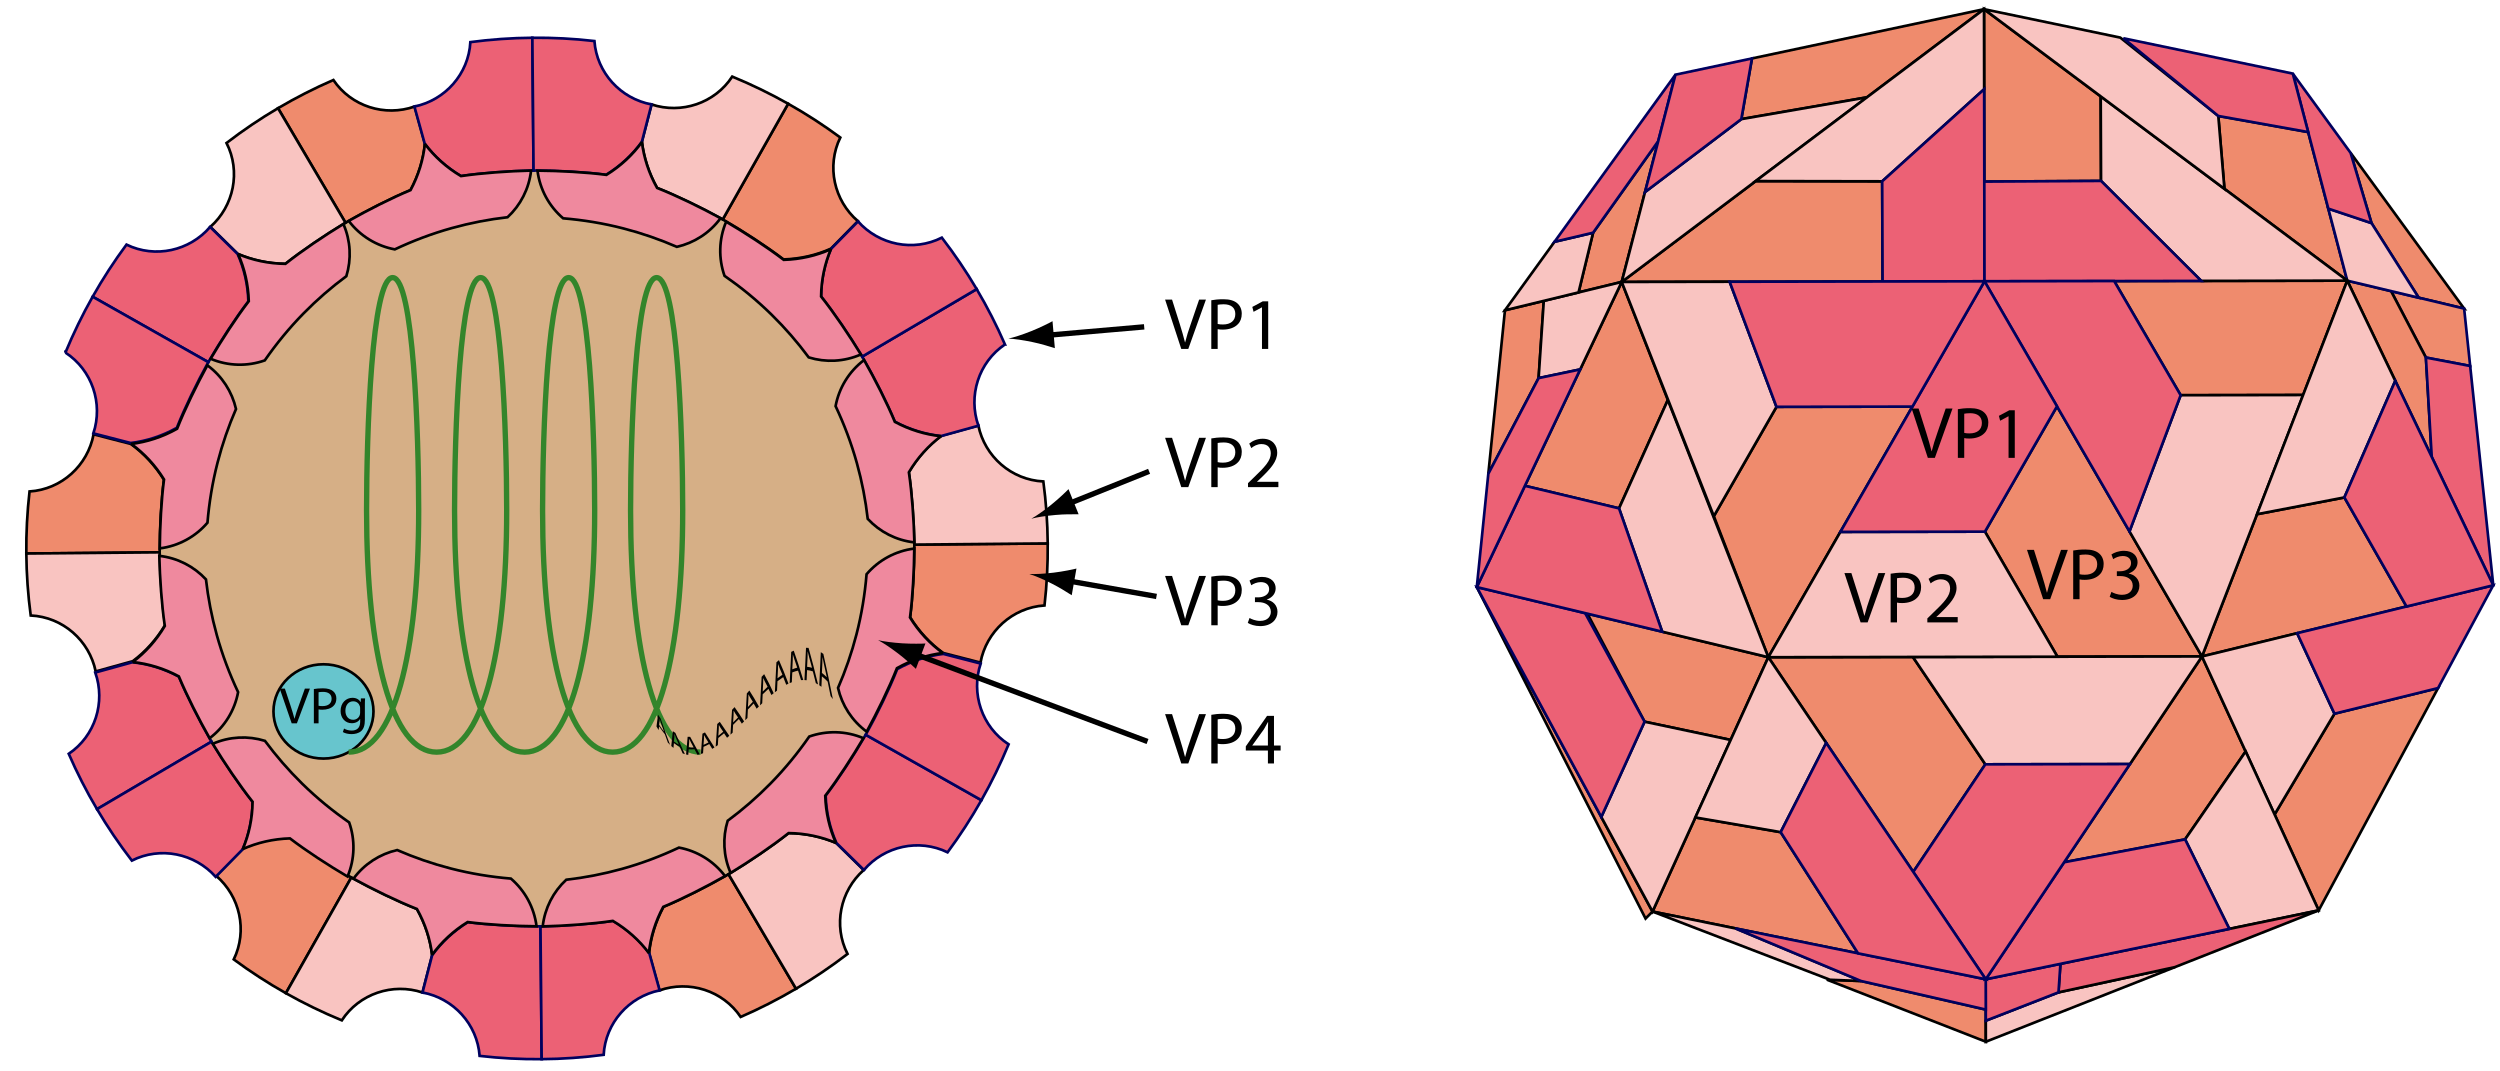 <?xml version="1.0" encoding="UTF-8" standalone="no"?>
<svg
   version="1.1"
   id="enterovirus_virion"
   x="0px"
   y="0px"
   viewBox="0 0 465.333 199.333"
   enable-background="new 0 0 465.333 199.333"
   xml:space="preserve"
   class="inline_svg"
   sodipodi:docname="enterovirus_virion_image.svg"
   inkscape:version="1.3.2 (091e20e, 2023-11-25, custom)"
   inkscape:export-filename="enterovirus_virion_image.png"
   inkscape:export-xdpi="300"
   inkscape:export-ydpi="300"
   xmlns:inkscape="http://www.inkscape.org/namespaces/inkscape"
   xmlns:sodipodi="http://sodipodi.sourceforge.net/DTD/sodipodi-0.dtd"
   xmlns="http://www.w3.org/2000/svg"
   xmlns:svg="http://www.w3.org/2000/svg"><defs
   id="defs141" /><sodipodi:namedview
   id="namedview141"
   pagecolor="#ffffff"
   bordercolor="#000000"
   borderopacity="0.25"
   inkscape:showpageshadow="2"
   inkscape:pageopacity="0.0"
   inkscape:pagecheckerboard="0"
   inkscape:deskcolor="#d1d1d1"
   inkscape:zoom="2.8484977"
   inkscape:cx="226.08409"
   inkscape:cy="120.76541"
   inkscape:window-width="1718"
   inkscape:window-height="1368"
   inkscape:window-x="1706"
   inkscape:window-y="0"
   inkscape:window-maximized="0"
   inkscape:current-layer="Layer_5" />
<polygon
   fill="#D6AF86"
   stroke="#030303"
   stroke-width="0.5"
   points="174.981,57.604 98.732,14.483 23.234,59.014 24.143,146.685 &#10; 100.228,189.787 175.729,145.255 "
   id="polygon1" />
<g
   id="VP3">
	<g
   id="css:colorshift_3_"
   class="colorshift">
		<g
   id="highlight:enterovirus_genome:VP3">
			<path
   fill="#84C953"
   stroke="#000000"
   stroke-width="0.5"
   d="M156.405,25.593c-3.084-2.277-6.321-4.379-9.706-6.287&#10;    l-12.175,21.53c3.712,2.148,8.092,4.989,11.315,7.452c3.115-0.092,6.115-0.785,8.826-2.005l5.025-5.116&#10;    C155.238,37.342,153.805,30.951,156.405,25.593z"
   id="path1"
   style="fill:#ef8b6d;fill-opacity:1" />
			<path
   fill="#84C953"
   stroke="#000000"
   stroke-width="0.5"
   d="M194.417,112.694c0.439-3.867,0.634-7.722,0.599-11.545&#10;    l-24.819,0.222c-0.005,4.287-0.274,9.502-0.795,13.527c1.637,2.65,3.736,4.9,6.148,6.641l6.943,1.793&#10;    C183.585,117.536,188.44,113.087,194.417,112.694z"
   id="path2"
   style="fill:#ef8b6d;fill-opacity:1" />
			<path
   fill="#84C953"
   stroke="#000000"
   stroke-width="0.5"
   d="M135.606,162.72c-3.716,2.137-8.368,4.512-12.111,6.072&#10;    c-1.479,2.746-2.379,5.688-2.679,8.646l1.919,6.91c5.538-1.941,11.787,0.008,15.129,4.938c3.517-1.527,6.955-3.279,10.304-5.25&#10;    L135.606,162.72z"
   id="path3"
   style="fill:#ef8b6d;fill-opacity:1" />
			<path
   fill="#84C953"
   stroke="#000000"
   stroke-width="0.5"
   d="M45.249,157.892l-5.025,5.115c4.45,3.826,5.886,10.217,3.286,15.576&#10;    c3.082,2.275,6.319,4.377,9.705,6.285l12.176-21.529c-3.712-2.148-8.093-4.988-11.316-7.453&#10;    C50.958,155.98,47.959,156.673,45.249,157.892z"
   id="path4"
   style="fill:#ef8b6d;fill-opacity:1" />
			<path
   fill="#84C953"
   stroke="#000000"
   stroke-width="0.5"
   d="M24.363,82.639l-6.942-1.794&#10;    c-1.092,5.794-5.946,10.243-11.924,10.636c-0.438,3.868-0.634,7.722-0.599,11.546l24.817-0.222&#10;    c0.007-4.287,0.276-9.501,0.797-13.526C28.875,86.628,26.775,84.377,24.363,82.639z"
   id="path5"
   style="fill:#ef8b6d;fill-opacity:1" />
			<path
   fill="#84C953"
   stroke="#000000"
   stroke-width="0.5"
   d="M77.178,19.828c-5.537,1.942-11.786-0.009-15.128-4.937&#10;    c-3.515,1.528-6.957,3.278-10.305,5.25l12.563,21.316c3.715-2.139,8.366-4.514,12.11-6.073c1.478-2.746,2.378-5.688,2.677-8.648&#10;    L77.178,19.828z"
   id="path6"
   style="fill:#ef8b6d;fill-opacity:1" />
			<polygon
   fill="#64AD2A"
   stroke="#000000"
   stroke-width="0.5"
   points="369.63,193.9 369.62,187.917 346.398,182.598 &#10;    340.042,182.347    "
   id="polygon6"
   style="fill:#ef8b6d;fill-opacity:1" />
			<polygon
   fill="#76BC3F"
   stroke="#000000"
   stroke-width="0.5"
   points="450.199,55.416 458.657,57.437 437.523,28.451 &#10;    441.412,41.526    "
   id="polygon7"
   style="fill:#ef8b6d;fill-opacity:1" />
			<polygon
   fill="#81AA66"
   stroke="#00005E"
   stroke-width="0.5"
   points="459.781,68.122 458.657,57.437 445.056,54.187 &#10;    451.54,66.554    "
   id="polygon8"
   style="fill:#ef8b6d;fill-opacity:1" />
			<polygon
   fill="#84C953"
   stroke="#000000"
   stroke-width="0.5"
   points="315.564,152.155 307.589,169.672 345.848,177.449 &#10;    331.445,154.891    "
   id="polygon9"
   style="fill:#ef8b6d;fill-opacity:1" />
			<polygon
   fill="#6CAF31"
   stroke="#000000"
   stroke-width="0.5"
   points="417.989,139.871 409.861,122.188 384.201,160.495 &#10;    406.718,156.235    "
   id="polygon10"
   style="fill:#ef8b6d;fill-opacity:1" />
			<polygon
   fill="#94CC69"
   stroke="#000000"
   stroke-width="0.5"
   points="310.441,74.453 301.856,52.478 283.833,90.425 &#10;    301.356,94.625    "
   id="polygon11"
   style="fill:#ef8b6d;fill-opacity:1" />
			<polygon
   fill="#A5D182"
   stroke="#000000"
   stroke-width="0.5"
   points="347.491,18.119 369.291,1.707 326.095,10.878 &#10;    324.116,22.173    "
   id="polygon12"
   style="fill:#ef8b6d;fill-opacity:1" />
			<polygon
   fill="#84C953"
   stroke="#000000"
   stroke-width="0.5"
   points="414.042,35.153 436.902,52.238 429.629,24.584 &#10;    412.898,21.585    "
   id="polygon13"
   style="fill:#ef8b6d;fill-opacity:1" />
			<polygon
   fill="#A9EA86"
   stroke="#000000"
   stroke-width="0.5"
   points="293.82,54.428 301.856,52.478 308.647,26.283 &#10;    296.525,43.316    "
   id="polygon14"
   style="fill:#ef8b6d;fill-opacity:1" />
			<polygon
   fill="#84C953"
   stroke="#000000"
   stroke-width="0.5"
   points="391.015,17.943 369.291,1.707 369.347,33.803 &#10;    391.073,33.674    "
   id="polygon15"
   style="fill:#ef8b6d;fill-opacity:1" />
			<polygon
   fill="#84C953"
   stroke="#000000"
   stroke-width="0.5"
   points="307.589,169.672 306.293,170.973 274.88,109.276    "
   id="polygon16"
   style="fill:#ef8b6d;fill-opacity:1" />
			<polygon
   fill="#94CC69"
   stroke="#000000"
   stroke-width="0.5"
   points="326.789,33.707 301.856,52.478 350.415,52.391 &#10;    350.337,33.749    "
   id="polygon17"
   style="fill:#ef8b6d;fill-opacity:1" />
			<polygon
   fill="#62A52D"
   stroke="#000000"
   stroke-width="0.5"
   points="423.375,151.593 431.583,169.453 453.804,128.075 &#10;    434.519,132.84    "
   id="polygon18"
   style="fill:#ef8b6d;fill-opacity:1" />
			<polygon
   fill="#76BC3F"
   stroke="#000000"
   stroke-width="0.5"
   points="356.051,122.283 329.145,122.331 356.12,162.297 &#10;    369.539,142.266    "
   id="polygon19"
   style="fill:#ef8b6d;fill-opacity:1" />
			<polygon
   fill="#84C953"
   stroke="#000000"
   stroke-width="0.5"
   points="322.133,137.729 329.145,122.331 295.473,114.23 &#10;    306.109,134.333    "
   id="polygon20"
   style="fill:#ef8b6d;fill-opacity:1" />
			<polygon
   fill="#76BC3F"
   stroke="#000000"
   stroke-width="0.5"
   points="428.696,73.525 436.902,52.238 393.516,52.313 &#10;    405.891,73.565    "
   id="polygon21"
   style="fill:#ef8b6d;fill-opacity:1" />
			<polygon
   fill="#6CAF31"
   stroke="#000000"
   stroke-width="0.5"
   points="420.109,95.711 409.861,122.188 447.934,112.887 &#10;    436.37,92.589    "
   id="polygon22"
   style="fill:#ef8b6d;fill-opacity:1" />
			<polygon
   fill="#A5D182"
   stroke="#000000"
   stroke-width="0.5"
   points="287.351,55.998 280.122,57.752 277.025,88.194 &#10;    286.386,70.377    "
   id="polygon23"
   style="fill:#ef8b6d;fill-opacity:1" />
			<polygon
   fill="#62A52D"
   stroke="#000000"
   stroke-width="0.5"
   points="445.056,54.187 436.902,52.238 452.629,85.054 &#10;    451.54,66.554    "
   id="polygon24"
   style="fill:#ef8b6d;fill-opacity:1" />
			<polygon
   fill="#82C44E"
   stroke="#000000"
   stroke-width="0.5"
   points="382.956,122.236 409.861,122.188 382.875,75.634 &#10;    369.462,98.959    "
   id="polygon25"
   style="fill:#ef8b6d;fill-opacity:1" />
			<polygon
   fill="#84C953"
   stroke="#000000"
   stroke-width="0.5"
   points="319.001,96.077 329.145,122.331 355.969,75.682 &#10;    330.661,75.726    "
   id="polygon26"
   style="fill:#ef8b6d;fill-opacity:1" />
		</g>
	</g>
</g>
<g
   id="VP2">
	<g
   id="css:colorshift_2_"
   class="colorshift">
		<g
   id="highlight:enterovirus_genome:VP2">
			<path
   fill="#9BDD7C"
   stroke="#000000"
   stroke-width="0.5"
   d="M121.272,19.44l-1.796,6.942c0.353,2.954,1.303,5.879,2.831,8.598&#10;    c3.772,1.493,8.465,3.784,12.217,5.856l12.175-21.53c-3.329-1.877-6.803-3.565-10.404-5.05&#10;    C133.038,19.227,126.834,21.28,121.272,19.44z"
   id="path26"
   style="fill:#f9c4c1;fill-opacity:1" />
			<path
   fill="#9BDD7C"
   stroke="#000000"
   stroke-width="0.5"
   d="M194.2,89.617c-5.977-0.292-10.906-4.653-12.101-10.422&#10;    l-6.908,1.917c-2.382,1.781-4.44,4.067-6.03,6.75c0.592,4.013,0.955,9.222,1.036,13.508l24.819-0.222&#10;    C194.98,97.267,194.704,93.417,194.2,89.617z"
   id="path27"
   style="fill:#f9c4c1;fill-opacity:1" />
			<path
   fill="#9BDD7C"
   stroke="#000000"
   stroke-width="0.5"
   d="M160.762,161.939l-5.116-5.023&#10;    c-2.733-1.174-5.743-1.813-8.858-1.848c-3.181,2.52-7.51,5.438-11.182,7.652l12.562,21.316c3.294-1.941,6.493-4.102,9.583-6.473&#10;    C155.06,172.253,156.38,165.843,160.762,161.939z"
   id="path28"
   style="fill:#f9c4c1;fill-opacity:1" />
			<path
   fill="#9BDD7C"
   stroke="#000000"
   stroke-width="0.5"
   d="M77.608,169.197c-3.773-1.494-8.466-3.785-12.218-5.857&#10;    l-12.176,21.529c3.33,1.877,6.804,3.566,10.405,5.051c3.255-4.971,9.46-7.025,15.024-5.184l1.794-6.941&#10;    C80.085,174.841,79.135,171.914,77.608,169.197z"
   id="path29"
   style="fill:#f9c4c1;fill-opacity:1" />
			<path
   fill="#9BDD7C"
   stroke="#000000"
   stroke-width="0.5"
   d="M4.898,103.027c0.038,3.882,0.313,7.732,0.818,11.533&#10;    c5.977,0.293,10.904,4.652,12.097,10.42l6.909-1.916c2.383-1.781,4.44-4.068,6.03-6.75c-0.594-4.012-0.954-9.222-1.037-13.508&#10;    L4.898,103.027z"
   id="path30"
   style="fill:#f9c4c1;fill-opacity:1" />
			<path
   fill="#9BDD7C"
   stroke="#000000"
   stroke-width="0.5"
   d="M42.163,26.613c2.69,5.31,1.369,11.721-3.012,15.624l5.114,5.025&#10;    c2.734,1.17,5.744,1.811,8.861,1.848c3.181-2.521,7.509-5.439,11.182-7.653L51.746,20.141&#10;    C48.452,22.082,45.251,24.241,42.163,26.613z"
   id="path31"
   style="fill:#f9c4c1;fill-opacity:1" />
			<polygon
   fill="#85B76A"
   stroke="#000000"
   stroke-width="0.5"
   points="383.152,184.71 404.833,180.01 369.63,193.9 &#10;    369.624,189.986    "
   id="polygon31"
   style="fill:#f9c4c1;fill-opacity:1" />
			<polygon
   fill="#9BDD7C"
   stroke="#000000"
   stroke-width="0.5"
   points="323.025,172.811 346.398,182.598 340.628,182.37 &#10;    307.589,169.672    "
   id="polygon32"
   style="fill:#f9c4c1;fill-opacity:1" />
			<polygon
   fill="#8EC172"
   stroke="#00005E"
   stroke-width="0.5"
   points="433.376,38.834 436.902,52.238 450.199,55.416 &#10;    441.412,41.526    "
   id="polygon33"
   style="fill:#f9c4c1;fill-opacity:1" />
			<polygon
   fill="#9BDD7C"
   stroke="#000000"
   stroke-width="0.5"
   points="298.052,152.064 307.589,169.672 322.133,137.729 &#10;    306.109,134.333    "
   id="polygon34"
   style="fill:#f9c4c1;fill-opacity:1" />
			<polygon
   fill="#AFEF8E"
   stroke="#000000"
   stroke-width="0.5"
   points="294.122,68.763 301.856,52.478 287.351,55.998 &#10;    286.386,70.377    "
   id="polygon35"
   style="fill:#f9c4c1;fill-opacity:1" />
			<polygon
   fill="#9BDD7C"
   stroke="#000000"
   stroke-width="0.5"
   points="339.917,138.287 329.145,122.331 315.564,152.155 &#10;    331.445,154.891    "
   id="polygon36"
   style="fill:#f9c4c1;fill-opacity:1" />
			<polygon
   fill="#9BDD7C"
   stroke="#000000"
   stroke-width="0.5"
   points="309.386,117.577 329.145,122.331 310.441,74.453 &#10;    301.356,94.625    "
   id="polygon37"
   style="fill:#f9c4c1;fill-opacity:1" />
			<polygon
   fill="#B0DB9A"
   stroke="#000000"
   stroke-width="0.5"
   points="306.194,35.744 301.856,52.478 347.491,18.119 &#10;    324.116,22.173    "
   id="polygon38"
   style="fill:#f9c4c1;fill-opacity:1" />
			<polygon
   fill="#9BDD7C"
   stroke="#000000"
   stroke-width="0.5"
   points="409.721,52.287 436.902,52.238 391.015,17.943 &#10;    391.073,33.674    "
   id="polygon39"
   style="fill:#f9c4c1;fill-opacity:1" />
			<polygon
   fill="#9BDD7C"
   stroke="#000000"
   stroke-width="0.5"
   points="369.317,16.605 369.291,1.707 326.789,33.707 &#10;    350.337,33.749    "
   id="polygon40"
   style="fill:#f9c4c1;fill-opacity:1" />
			<polygon
   fill="#B5F291"
   stroke="#000000"
   stroke-width="0.5"
   points="289.348,45.003 280.122,57.752 293.82,54.428 &#10;    296.525,43.316    "
   id="polygon41"
   style="fill:#f9c4c1;fill-opacity:1" />
			<polygon
   fill="#8ABF6D"
   stroke="#000000"
   stroke-width="0.5"
   points="427.576,117.86 409.861,122.188 423.375,151.593 &#10;    434.519,132.84    "
   id="polygon42"
   style="fill:#f9c4c1;fill-opacity:1" />
			<polygon
   fill="#93C476"
   stroke="#000000"
   stroke-width="0.5"
   points="396.445,142.219 409.861,122.188 356.051,122.283 &#10;    369.539,142.266    "
   id="polygon43"
   style="fill:#f9c4c1;fill-opacity:1" />
			<polygon
   fill="#9BDD7C"
   stroke="#000000"
   stroke-width="0.5"
   points="396.367,98.911 409.861,122.188 428.696,73.525 &#10;    405.891,73.565    "
   id="polygon44"
   style="fill:#f9c4c1;fill-opacity:1" />
			<polygon
   fill="#95CE76"
   stroke="#000000"
   stroke-width="0.5"
   points="394.658,7 369.291,1.707 414.042,35.153 412.898,21.585    &#10;    "
   id="polygon45"
   style="fill:#f9c4c1;fill-opacity:1" />
			<polygon
   fill="#9BDD7C"
   stroke="#000000"
   stroke-width="0.5"
   points="321.947,52.442 301.856,52.478 319.001,96.077 &#10;    330.661,75.726    "
   id="polygon46"
   style="fill:#f9c4c1;fill-opacity:1" />
			<polygon
   fill="#9BDD7C"
   stroke="#000000"
   stroke-width="0.5"
   points="342.555,99.006 329.145,122.331 382.956,122.236 &#10;    369.462,98.959    "
   id="polygon47"
   style="fill:#f9c4c1;fill-opacity:1" />
			<polygon
   fill="#93C977"
   stroke="#000000"
   stroke-width="0.5"
   points="445.841,70.89 436.902,52.238 420.109,95.711 &#10;    436.37,92.589    "
   id="polygon48"
   style="fill:#f9c4c1;fill-opacity:1" />
			<polygon
   fill="#7FA567"
   stroke="#000000"
   stroke-width="0.5"
   points="414.947,172.896 431.583,169.453 417.989,139.871 &#10;    406.718,156.235    "
   id="polygon49"
   style="fill:#f9c4c1;fill-opacity:1" />
		</g>
	</g>
</g>
<g
   id="VP1">
	<g
   id="highlight:enterovirus_genome:VP1">
		<g
   id="css:colorshift_1_"
   class="colorshift"
   style="display:inline">
			<path
   fill="#6bb5b1"
   stroke="#00005e"
   stroke-width="0.5"
   d="m 87.554,7.838 c -0.338,5.93 -4.685,10.808 -10.42,11.997 l 1.918,6.909 c 1.781,2.382 4.067,4.44 6.748,6.03 4.014,-0.592 9.223,-0.955 13.511,-1.036 L 99.09,7.029 C 95.207,7.063 91.356,7.336 87.554,7.838 Z"
   id="path49"
   style="fill:#ec6175;fill-opacity:1" />
			<path
   fill="#6bb5b1"
   stroke="#00005e"
   stroke-width="0.5"
   d="m 187.056,64.109 c -1.532,-3.515 -3.286,-6.954 -5.263,-10.298 l -21.31,12.558 c 2.141,3.717 4.514,8.367 6.074,12.113 2.744,1.478 5.688,2.377 8.645,2.676 l 6.912,-1.917 c -1.944,-5.541 0.011,-11.792 4.942,-15.132 z"
   id="path50"
   style="fill:#ec6175;fill-opacity:1" />
			<path
   fill="#6bb5b1"
   stroke="#00005e"
   stroke-width="0.5"
   d="m 159.706,41.214 -5.026,5.114 c -1.171,2.734 -1.811,5.744 -1.847,8.862 2.521,3.179 5.438,7.509 7.651,11.179 l 21.31,-12.558 c -1.944,-3.291 -4.109,-6.488 -6.486,-9.576 -5.307,2.677 -11.705,1.354 -15.602,-3.021 z"
   id="path51"
   style="fill:#ec6175;fill-opacity:1" />
			<path
   fill="#6bb5b1"
   stroke="#00005e"
   stroke-width="0.5"
   d="M 110.638,7.637 C 106.77,7.195 102.915,6.996 99.09,7.029 l 0.221,24.708 c 4.286,0.005 9.5,0.274 13.524,0.796 2.652,-1.638 4.903,-3.736 6.641,-6.15 l 1.796,-6.943 C 115.514,18.355 111.085,13.56 110.638,7.637 Z"
   id="path52"
   style="fill:#ec6175;fill-opacity:1" />
			<path
   fill="#6bb5b1"
   stroke="#00005e"
   stroke-width="0.5"
   d="m 24.646,123.265 -6.911,1.916 c 1.942,5.539 -0.01,11.791 -4.942,15.131 1.531,3.514 3.284,6.954 5.263,10.299 l 21.311,-12.559 c -2.142,-3.717 -4.516,-8.365 -6.076,-12.111 -2.745,-1.479 -5.688,-2.378 -8.645,-2.676 z"
   id="path53"
   style="fill:#ec6175;fill-opacity:1" />
			<path
   fill="#6bb5b1"
   stroke="#00005e"
   stroke-width="0.5"
   d="m 47.018,149.234 c -2.521,-3.182 -5.44,-7.51 -7.652,-11.182 l -21.311,12.559 c 1.946,3.289 4.108,6.488 6.485,9.574 5.305,-2.678 11.706,-1.352 15.604,3.023 l 5.023,-5.113 c 1.173,-2.734 1.813,-5.744 1.851,-8.861 z"
   id="path54"
   style="fill:#ec6175;fill-opacity:1" />
			<path
   fill="#6bb5b1"
   stroke="#00005e"
   stroke-width="0.5"
   d="m 87.078,171.642 c -2.652,1.639 -4.902,3.736 -6.642,6.148 l -1.792,6.945 c 5.754,1.084 10.187,5.881 10.63,11.803 3.869,0.443 7.725,0.641 11.549,0.607 l -0.219,-24.707 c -4.287,-0.005 -9.502,-0.274 -13.526,-0.796 z"
   id="path55"
   style="fill:#ec6175;fill-opacity:1" />
			<path
   fill="#6bb5b1"
   stroke="#00005e"
   stroke-width="0.5"
   d="m 114.113,171.402 c -4.014,0.594 -9.221,0.957 -13.509,1.037 l 0.219,24.707 c 3.886,-0.033 7.736,-0.307 11.537,-0.809 0.337,-5.93 4.683,-10.807 10.419,-11.996 l -1.917,-6.908 c -1.782,-2.383 -4.067,-4.441 -6.749,-6.031 z"
   id="path56"
   style="fill:#ec6175;fill-opacity:1" />
			<path
   fill="#6bb5b1"
   stroke="#00005e"
   stroke-width="0.5"
   d="m 161.136,136.765 c -2.148,3.709 -4.989,8.092 -7.451,11.315 0.094,3.117 0.784,6.115 2.004,8.828 l 5.115,5.023 c 3.826,-4.449 10.213,-5.885 15.572,-3.287 2.281,-3.082 4.384,-6.318 6.297,-9.699 z"
   id="path57"
   style="fill:#ec6175;fill-opacity:1" />
			<path
   fill="#6bb5b1"
   stroke="#00005e"
   stroke-width="0.5"
   d="m 182.533,123.511 -6.941,-1.795 c -2.955,0.352 -5.879,1.305 -8.596,2.832 -1.495,3.771 -3.785,8.463 -5.859,12.217 l 21.537,12.18 c 1.882,-3.329 3.575,-6.799 5.063,-10.397 -4.986,-3.254 -7.047,-9.465 -5.204,-15.037 z"
   id="path58"
   style="fill:#ec6175;fill-opacity:1" />
			<path
   fill="#6bb5b1"
   stroke="#00005e"
   stroke-width="0.5"
   d="m 39.109,42.245 c -3.824,4.451 -10.212,5.885 -15.57,3.288 -2.28,3.081 -4.385,6.317 -6.299,9.699 l 21.537,12.18 c 2.149,-3.71 4.988,-8.092 7.451,-11.316 -0.093,-3.117 -0.783,-6.115 -2.006,-8.827 z"
   id="path59"
   style="fill:#ec6175;fill-opacity:1" />
			<path
   fill="#6bb5b1"
   stroke="#00005e"
   stroke-width="0.5"
   d="m 12.176,65.629 c 4.985,3.253 7.048,9.466 5.204,15.036 l 6.942,1.794 c 2.952,-0.353 5.879,-1.303 8.598,-2.829 1.493,-3.774 3.783,-8.465 5.856,-12.218 L 17.24,55.232 c -1.881,3.328 -3.574,6.798 -5.064,10.397 z"
   id="path60"
   style="display:inline;fill:#ec6175;fill-opacity:1" />
			<polygon
   fill="#64ad2a"
   stroke="#000000"
   stroke-width="0.5"
   points="404.833,180.01 431.583,169.453 383.513,179.401 383.152,184.71 "
   id="polygon60"
   style="fill:#ec6175;fill-opacity:1" />
			<polygon
   fill="#4b9988"
   stroke="#00005e"
   stroke-width="0.5"
   points="383.513,179.401 369.61,182.278 369.624,189.986 383.152,184.71 "
   id="polygon61"
   style="fill:#ec6175;fill-opacity:1" />
			<polygon
   fill="#4b9988"
   stroke="#00005e"
   stroke-width="0.5"
   points="369.61,182.278 323.025,172.811 346.398,182.598 369.62,187.917 "
   id="polygon62"
   style="fill:#ec6175;fill-opacity:1" />
			<polygon
   fill="#49918b"
   stroke="#00005e"
   stroke-width="0.5"
   points="426.765,13.698 433.376,38.834 441.412,41.526 437.523,28.451 "
   id="polygon63"
   style="fill:#ec6175;fill-opacity:1" />
			<polygon
   fill="#49918b"
   stroke="#00005e"
   stroke-width="0.5"
   points="464.079,108.942 459.781,68.122 451.54,66.554 452.629,85.054 "
   id="polygon64"
   style="fill:#ec6175;fill-opacity:1" />
			<polygon
   fill="#6bb5b1"
   stroke="#00005e"
   stroke-width="0.5"
   points="426.765,13.698 395.234,7.12 412.898,21.585 429.629,24.584 "
   id="polygon65"
   style="fill:#ec6175;fill-opacity:1" />
			<polygon
   fill="#539b8f"
   stroke="#00005e"
   stroke-width="0.5"
   points="369.61,182.278 414.947,172.896 406.718,156.235 384.201,160.495 "
   id="polygon66"
   style="fill:#ec6175;fill-opacity:1" />
			<polygon
   fill="#7bb8c7"
   stroke="#00005e"
   stroke-width="0.5"
   points="369.379,52.357 369.317,16.605 350.337,33.749 350.415,52.391 "
   id="polygon67"
   style="fill:#ec6175;fill-opacity:1" />
			<polygon
   fill="#6bb5b1"
   stroke="#00005e"
   stroke-width="0.5"
   points="369.379,52.357 409.721,52.287 391.073,33.674 369.347,33.803 "
   id="polygon68"
   style="fill:#ec6175;fill-opacity:1" />
			<polygon
   fill="#a3c4ff"
   stroke="#00005e"
   stroke-width="0.5"
   points="296.525,43.316 289.348,45.003 311.857,13.901 308.647,26.283 "
   id="polygon69"
   style="fill:#ec6175;fill-opacity:1" />
			<polygon
   fill="#6bb5b1"
   stroke="#00005e"
   stroke-width="0.5"
   points="274.88,109.276 298.052,152.064 306.109,134.333 295.041,114.126 "
   id="polygon70"
   style="fill:#ec6175;fill-opacity:1" />
			<polygon
   fill="#5da89d"
   stroke="#00005e"
   stroke-width="0.5"
   points="369.61,182.278 396.445,142.219 369.539,142.266 356.12,162.297 "
   id="polygon71"
   style="fill:#ec6175;fill-opacity:1" />
			<polygon
   fill="#49918b"
   stroke="#00005e"
   stroke-width="0.5"
   points="464.079,108.942 427.576,117.86 434.519,132.84 453.804,128.075 "
   id="polygon72"
   style="fill:#ec6175;fill-opacity:1" />
			<polygon
   fill="#8cbde0"
   stroke="#00005e"
   stroke-width="0.5"
   points="311.857,13.901 306.194,35.744 324.116,22.173 326.095,10.878 "
   id="polygon73"
   style="fill:#ec6175;fill-opacity:1" />
			<polygon
   fill="#5da89d"
   stroke="#00005e"
   stroke-width="0.5"
   points="369.379,52.357 396.367,98.911 405.891,73.565 393.516,52.313 "
   id="polygon74"
   style="fill:#ec6175;fill-opacity:1" />
			<polygon
   fill="#7bb8c7"
   stroke="#00005e"
   stroke-width="0.5"
   points="274.88,109.276 309.386,117.577 301.356,94.625 283.833,90.425 "
   id="polygon75"
   style="fill:#ec6175;fill-opacity:1" />
			<polygon
   fill="#69b0ac"
   stroke="#00005e"
   stroke-width="0.5"
   points="369.379,52.357 342.555,99.006 369.462,98.959 382.875,75.634 "
   id="polygon76"
   style="fill:#ec6175;fill-opacity:1" />
			<polygon
   fill="#539b8f"
   stroke="#00005e"
   stroke-width="0.5"
   points="464.079,108.942 445.841,70.89 436.37,92.589 447.934,112.887 "
   id="polygon77"
   style="fill:#ec6175;fill-opacity:1" />
			<polygon
   fill="#6bb5b1"
   stroke="#00005e"
   stroke-width="0.5"
   points="369.61,182.278 339.917,138.287 331.445,154.891 345.848,177.449 "
   id="polygon78"
   style="fill:#ec6175;fill-opacity:1" />
			<polygon
   fill="#8cbde0"
   stroke="#00005e"
   stroke-width="0.5"
   points="274.88,109.276 294.122,68.763 286.386,70.377 277.025,88.194 "
   id="polygon79"
   style="fill:#ec6175;fill-opacity:1" />
			<polygon
   fill="#6bb5b1"
   stroke="#00005e"
   stroke-width="0.5"
   points="369.379,52.357 321.947,52.442 330.661,75.726 355.969,75.682 "
   id="polygon80"
   style="fill:#ec6175;fill-opacity:1" />
		</g>
	</g>
</g>
<g
   id="VPG">
	<g
   id="css:colorshift"
   class="colorshift">
		<g
   id="highlight:enterovirus_genome:VPG">
			<ellipse
   fill="#91F2ED"
   stroke="#000000"
   stroke-width="0.5"
   cx="60.209"
   cy="132.42"
   rx="9.308"
   ry="8.775"
   id="ellipse80"
   style="fill:#67c5cd;fill-opacity:1" />
		</g>
	</g>
</g>
<g
   id="g96">
	<path
   fill="none"
   stroke="#33852B"
   d="M130.41,139.997c-8.347,0-13.041-18.185-13.041-45.027c0-14.144,0.956-43.296,4.852-43.296&#10;  c3.896,0,4.851,29.152,4.851,43.296c0,26.842-4.691,45.027-13.041,45.027s-13.04-18.185-13.04-45.027&#10;  c0-14.144,0.954-43.296,4.85-43.296c3.896,0,4.85,29.152,4.85,43.296c0,26.842-4.692,45.027-13.04,45.027&#10;  c-8.349,0-13.041-18.185-13.041-45.027c0-14.146,0.955-43.297,4.851-43.297c3.896,0,4.851,29.152,4.851,43.297&#10;  c0,26.842-4.691,45.027-13.042,45.027c-8.348,0-13.04-18.185-13.04-45.027c0-14.146,0.955-43.297,4.85-43.297&#10;  c3.897,0,4.851,29.152,4.851,43.297c0,26.842-4.692,45.027-13.04,45.027"
   id="path80" />
	<g
   id="g93">
		<g
   id="g92">
			<path
   d="M122.681,135.182c-0.027,0.241-0.055,0.48-0.083,0.719c-0.135-0.218-0.27-0.444-0.405-0.68&#10;    c0.097-0.713,0.194-1.442,0.291-2.187c0.157,0.241,0.315,0.47,0.472,0.687c0.59,1.729,1.181,3.366,1.771,4.931&#10;    c-0.139-0.137-0.279-0.282-0.418-0.435c-0.185-0.508-0.37-1.023-0.555-1.547C123.397,136.232,123.039,135.737,122.681,135.182z&#10;     M123.599,136.192c-0.171-0.485-0.342-0.978-0.513-1.478c-0.111-0.333-0.2-0.62-0.288-0.904c-0.004-0.007-0.009-0.013-0.014-0.02&#10;    c0.002,0.159-0.001,0.325-0.015,0.47c-0.028,0.221-0.056,0.44-0.083,0.658C122.991,135.386,123.295,135.81,123.599,136.192z"
   id="path81" />
			<path
   d="M125.435,138.322c-0.027,0.298-0.055,0.595-0.083,0.89c-0.135-0.11-0.27-0.227-0.405-0.352&#10;    c0.097-0.904,0.194-1.823,0.291-2.759c0.157,0.114,0.314,0.217,0.472,0.312c0.591,1.378,1.181,2.692,1.772,3.962&#10;    c-0.139-0.041-0.278-0.088-0.417-0.143c-0.186-0.411-0.371-0.828-0.556-1.25C126.151,138.811,125.793,138.592,125.435,138.322z&#10;     M126.354,138.587c-0.171-0.389-0.342-0.784-0.514-1.183c-0.111-0.268-0.2-0.506-0.288-0.74&#10;    c-0.004-0.003-0.009-0.006-0.013-0.009c0.002,0.178-0.001,0.366-0.015,0.542c-0.028,0.275-0.056,0.549-0.083,0.822&#10;    C125.745,138.245,126.049,138.434,126.354,138.587z"
   id="path82" />
			<path
   d="M128.189,139.466c-0.027,0.351-0.055,0.701-0.082,1.049c-0.135-0.021-0.27-0.048-0.405-0.081&#10;    c0.097-1.082,0.194-2.178,0.291-3.289c0.157,0.009,0.315,0.011,0.472,0.004c0.59,1.113,1.181,2.189,1.771,3.249&#10;    c-0.139,0.035-0.279,0.065-0.418,0.09c-0.185-0.342-0.37-0.686-0.555-1.033C128.905,139.498,128.547,139.502,128.189,139.466z&#10;     M129.108,139.121c-0.171-0.318-0.342-0.639-0.514-0.962c-0.111-0.219-0.2-0.421-0.288-0.618c-0.004,0-0.009,0-0.013,0&#10;    c0.002,0.196-0.001,0.407-0.015,0.612c-0.028,0.326-0.055,0.65-0.083,0.973C128.5,139.152,128.804,139.15,129.108,139.121z"
   id="path83" />
			<path
   d="M130.943,139.012c-0.027,0.4-0.055,0.799-0.083,1.197c-0.135,0.048-0.27,0.092-0.404,0.131&#10;    c0.097-1.245,0.194-2.504,0.291-3.777c0.157-0.072,0.315-0.15,0.472-0.234c0.59,0.934,1.181,1.859,1.771,2.794&#10;    c-0.139,0.091-0.278,0.178-0.417,0.261c-0.185-0.298-0.371-0.597-0.556-0.895C131.66,138.691,131.301,138.867,130.943,139.012z&#10;     M131.862,138.191c-0.171-0.272-0.342-0.544-0.513-0.817c-0.111-0.188-0.2-0.365-0.288-0.537&#10;    c-0.004,0.002-0.009,0.005-0.014,0.007c0.002,0.213-0.001,0.447-0.015,0.68c-0.028,0.372-0.056,0.743-0.083,1.112&#10;    C131.253,138.509,131.558,138.36,131.862,138.191z"
   id="path84" />
			<path
   d="M133.698,137.363c-0.027,0.445-0.055,0.889-0.083,1.333c-0.135,0.097-0.27,0.191-0.405,0.282&#10;    c0.097-1.394,0.194-2.801,0.291-4.221c0.157-0.131,0.315-0.266,0.472-0.404c0.59,0.84,1.181,1.7,1.771,2.597&#10;    c-0.139,0.126-0.279,0.25-0.418,0.372c-0.185-0.283-0.371-0.562-0.556-0.839C134.414,136.793,134.056,137.088,133.698,137.363z&#10;     M134.616,136.197c-0.171-0.25-0.342-0.499-0.513-0.745c-0.111-0.171-0.2-0.337-0.288-0.498&#10;    c-0.004,0.004-0.009,0.008-0.013,0.011c0.002,0.232-0.001,0.488-0.015,0.746c-0.028,0.415-0.056,0.828-0.083,1.24&#10;    C134.008,136.713,134.312,136.461,134.616,136.197z"
   id="path85" />
			<path
   d="M136.452,134.917c-0.027,0.486-0.055,0.972-0.083,1.456c-0.135,0.126-0.27,0.252-0.405,0.376&#10;    c0.097-1.529,0.194-3.07,0.291-4.625c0.157-0.167,0.314-0.334,0.472-0.505c0.591,0.832,1.181,1.711,1.772,2.655&#10;    c-0.139,0.142-0.279,0.282-0.418,0.423c-0.185-0.294-0.371-0.582-0.556-0.864C137.168,134.202,136.81,134.564,136.452,134.917z&#10;     M137.371,133.54c-0.171-0.254-0.342-0.503-0.514-0.748c-0.111-0.171-0.2-0.339-0.288-0.5c-0.004,0.005-0.009,0.01-0.013,0.014&#10;    c0.002,0.251-0.001,0.528-0.015,0.81c-0.028,0.452-0.055,0.903-0.083,1.353C136.762,134.166,137.066,133.855,137.371,133.54z"
   id="path86" />
			<path
   d="M139.206,132.073c-0.027,0.523-0.055,1.046-0.083,1.567c-0.135,0.137-0.27,0.275-0.404,0.412&#10;    c0.097-1.65,0.194-3.313,0.291-4.986c0.157-0.18,0.315-0.359,0.472-0.538c0.59,0.91,1.181,1.895,1.771,2.973&#10;    c-0.139,0.136-0.279,0.273-0.418,0.411c-0.185-0.332-0.37-0.654-0.555-0.969C139.922,131.317,139.564,131.695,139.206,132.073z&#10;     M140.125,130.62c-0.171-0.282-0.342-0.557-0.513-0.826c-0.111-0.188-0.2-0.371-0.288-0.544c-0.004,0.005-0.009,0.01-0.014,0.016&#10;    c0.002,0.27,0,0.567-0.015,0.871c-0.028,0.486-0.055,0.971-0.083,1.456C139.517,131.267,139.82,130.942,140.125,130.62z"
   id="path87" />
			<path
   d="M141.96,129.232c-0.027,0.556-0.055,1.112-0.083,1.667c-0.135,0.127-0.27,0.257-0.405,0.387&#10;    c0.097-1.757,0.194-3.525,0.291-5.304c0.157-0.169,0.315-0.337,0.472-0.502c0.59,1.074,1.181,2.25,1.771,3.545&#10;    c-0.139,0.111-0.278,0.225-0.417,0.341c-0.186-0.396-0.371-0.781-0.556-1.154C142.676,128.54,142.318,128.881,141.96,129.232z&#10;     M142.879,127.834c-0.171-0.335-0.342-0.661-0.513-0.979c-0.111-0.219-0.2-0.429-0.288-0.631&#10;    c-0.004,0.005-0.009,0.01-0.014,0.015c0.002,0.29-0.001,0.609-0.015,0.931c-0.028,0.517-0.056,1.033-0.083,1.547&#10;    C142.271,128.415,142.575,128.12,142.879,127.834z"
   id="path88" />
			<path
   d="M144.715,126.794c-0.027,0.586-0.055,1.17-0.083,1.754c-0.135,0.099-0.27,0.201-0.405,0.305&#10;    c0.097-1.85,0.194-3.71,0.291-5.581c0.157-0.136,0.314-0.269,0.472-0.397c0.591,1.323,1.181,2.775,1.772,4.376&#10;    c-0.139,0.065-0.279,0.135-0.418,0.209c-0.185-0.488-0.371-0.962-0.556-1.422C145.431,126.268,145.073,126.521,144.715,126.794z&#10;     M145.633,125.586c-0.171-0.413-0.342-0.814-0.514-1.205c-0.111-0.268-0.2-0.519-0.288-0.759&#10;    c-0.004,0.004-0.009,0.007-0.013,0.011c0.002,0.31-0.001,0.647-0.015,0.988c-0.028,0.542-0.056,1.084-0.083,1.625&#10;    C145.025,126.011,145.329,125.79,145.633,125.586z"
   id="path89" />
			<path
   d="M147.469,125.158c-0.027,0.61-0.055,1.22-0.082,1.829c-0.135,0.051-0.27,0.106-0.405,0.165&#10;    c0.097-1.929,0.194-3.868,0.291-5.816c0.157-0.081,0.315-0.156,0.472-0.225c0.59,1.658,1.181,3.474,1.771,5.465&#10;    c-0.139,0-0.278,0.005-0.417,0.016c-0.185-0.606-0.371-1.195-0.556-1.768C148.185,124.902,147.827,125.015,147.469,125.158z&#10;     M148.388,124.273c-0.171-0.516-0.342-1.018-0.514-1.506c-0.111-0.333-0.2-0.637-0.288-0.928&#10;    c-0.004,0.001-0.009,0.003-0.013,0.005c0.001,0.33-0.001,0.689-0.015,1.044c-0.028,0.564-0.055,1.128-0.083,1.691&#10;    C147.779,124.455,148.083,124.352,148.388,124.273z"
   id="path90" />
			<path
   d="M150.223,124.725c-0.027,0.632-0.055,1.263-0.083,1.893c-0.135-0.018-0.27-0.029-0.404-0.036&#10;    c0.097-1.993,0.194-3.996,0.291-6.006c0.157-0.002,0.315,0.003,0.472,0.016c0.59,2.079,1.181,4.343,1.771,6.809&#10;    c-0.139-0.086-0.279-0.165-0.418-0.236c-0.185-0.751-0.37-1.483-0.555-2.196C150.939,124.844,150.581,124.764,150.223,124.725z&#10;     M151.142,124.295c-0.171-0.643-0.342-1.27-0.513-1.881c-0.111-0.413-0.2-0.783-0.288-1.14c-0.004,0-0.009,0-0.014-0.001&#10;    c0.002,0.351-0.001,0.728-0.015,1.096c-0.028,0.583-0.056,1.166-0.083,1.747C150.533,124.146,150.837,124.205,151.142,124.295z"
   id="path91" />
			<path
   d="M152.978,125.893c-0.027,0.649-0.055,1.298-0.083,1.945c-0.135-0.105-0.27-0.204-0.405-0.295&#10;    c0.097-2.044,0.194-4.096,0.291-6.156c0.157,0.099,0.314,0.208,0.472,0.326c0.591,2.585,1.181,5.383,1.772,8.412&#10;    c-0.139-0.192-0.278-0.376-0.417-0.551c-0.186-0.924-0.371-1.825-0.556-2.705C153.693,126.49,153.335,126.166,152.978,125.893z&#10;     M153.896,126.054c-0.171-0.795-0.342-1.573-0.513-2.332c-0.112-0.511-0.201-0.961-0.288-1.394&#10;    c-0.004-0.003-0.009-0.006-0.013-0.009c0.002,0.371-0.001,0.767-0.015,1.147c-0.028,0.597-0.056,1.192-0.083,1.788&#10;    C153.288,125.483,153.592,125.749,153.896,126.054z"
   id="path92" />
		</g>
	</g>
	<g
   id="g95">
		<path
   d="M54.293,134.636l-2.226-6.469h0.957l1.058,3.187c0.282,0.873,0.534,1.67,0.725,2.418h0.02&#10;   c0.191-0.748,0.463-1.564,0.775-2.408l1.148-3.196h0.937l-2.427,6.469H54.293z"
   id="path93" />
		<path
   d="M58.42,128.253c0.423-0.076,0.977-0.134,1.682-0.134c0.866,0,1.5,0.191,1.903,0.537c0.373,0.308,0.604,0.777,0.604,1.354&#10;   c0,0.585-0.182,1.046-0.534,1.382c-0.463,0.471-1.218,0.71-2.074,0.71c-0.262,0-0.504-0.009-0.705-0.058v2.592H58.42V128.253z&#10;    M59.296,131.364c0.191,0.048,0.443,0.066,0.725,0.066c1.067,0,1.702-0.499,1.702-1.372c0-0.864-0.634-1.276-1.601-1.276&#10;   c-0.383,0-0.675,0.038-0.826,0.067V131.364z"
   id="path94" />
		<path
   d="M67.915,133.955c0,1.075-0.231,1.718-0.695,2.131c-0.483,0.413-1.168,0.557-1.782,0.557c-0.584,0-1.229-0.135-1.622-0.384&#10;   l0.222-0.652c0.322,0.201,0.826,0.374,1.43,0.374c0.906,0,1.571-0.451,1.571-1.632v-0.509h-0.02&#10;   c-0.262,0.433-0.796,0.777-1.551,0.777c-1.209,0-2.075-0.979-2.075-2.274c0-1.574,1.078-2.457,2.206-2.457&#10;   c0.846,0,1.299,0.413,1.521,0.797h0.02l0.03-0.691h0.786c-0.03,0.326-0.041,0.701-0.041,1.268V133.955z M67.029,131.815&#10;   c0-0.135-0.01-0.26-0.05-0.375c-0.161-0.499-0.584-0.902-1.239-0.902c-0.846,0-1.45,0.682-1.45,1.767&#10;   c0,0.902,0.494,1.67,1.44,1.67c0.554,0,1.047-0.326,1.229-0.874c0.05-0.134,0.07-0.297,0.07-0.45V131.815z"
   id="path95" />
	</g>
</g>
<g
   id="VP4">
	<g
   id="css:colorshift_4_"
   class="colorshift">
		<g
   id="highlight:enterovirus_genome:VP4">
			<path
   fill="#8BD1C9"
   stroke="#000000"
   stroke-width="0.5"
   d="M85.8,32.773c-2.681-1.59-4.967-3.648-6.748-6.03&#10;    c0.011,0.015,0.024,0.028,0.035,0.042c-0.304,2.943-1.2,5.868-2.669,8.598c-3.548,1.478-7.9,3.686-11.509,5.732&#10;    c2.144,2.833,5.222,4.677,8.575,5.301c3.373-1.589,6.914-2.935,10.628-3.967c3.45-0.96,6.913-1.622,10.36-2.017&#10;    c2.408-2.233,4-5.288,4.378-8.684C94.653,31.847,89.673,32.202,85.8,32.773z"
   id="path96"
   style="fill:#ef899e;fill-opacity:1" />
			<path
   fill="#8BD1C9"
   stroke="#000000"
   stroke-width="0.5"
   d="M53.124,49.11c-3.117-0.036-6.125-0.676-8.859-1.848&#10;    c0.017,0.007,0.035,0.012,0.052,0.019c1.208,2.701,1.894,5.682,1.987,8.781c-2.333,3.054-4.999,7.142-7.101,10.719&#10;    c3.273,1.382,6.861,1.44,10.077,0.303c2.126-3.063,4.521-5.999,7.221-8.75c2.508-2.556,5.176-4.861,7.964-6.927&#10;    c0.969-3.138,0.82-6.58-0.55-9.709C60.327,43.882,56.192,46.679,53.124,49.11z"
   id="path97"
   style="fill:#ef899e;fill-opacity:1" />
			<path
   fill="#8BD1C9"
   stroke="#000000"
   stroke-width="0.5"
   d="M32.959,79.809c-2.717,1.527-5.643,2.478-8.596,2.83&#10;    c0.018-0.002,0.037-0.008,0.055-0.01c2.397,1.735,4.481,3.974,6.111,6.611c-0.494,3.812-0.758,8.685-0.79,12.833&#10;    c3.525-0.44,6.662-2.184,8.878-4.776c0.31-3.716,0.916-7.455,1.878-11.188c0.894-3.468,2.052-6.798,3.434-9.98&#10;    c-0.729-3.203-2.579-6.108-5.331-8.134C36.583,71.68,34.4,76.169,32.959,79.809z"
   id="path98"
   style="fill:#ef899e;fill-opacity:1" />
			<path
   fill="#8BD1C9"
   stroke="#000000"
   stroke-width="0.5"
   d="M30.676,116.516c-1.59,2.681-3.648,4.968-6.03,6.749&#10;    c0.014-0.012,0.028-0.025,0.042-0.036c2.943,0.305,5.867,1.2,8.598,2.669c1.478,3.548,3.686,7.9,5.732,11.509&#10;    c2.833-2.144,4.677-5.222,5.301-8.574c-1.589-3.374-2.935-6.915-3.967-10.628c-0.959-3.451-1.622-6.914-2.017-10.36&#10;    c-2.233-2.409-5.288-4-8.684-4.379C29.75,107.664,30.104,112.643,30.676,116.516z"
   id="path99"
   style="fill:#ef899e;fill-opacity:1" />
			<path
   fill="#8BD1C9"
   stroke="#000000"
   stroke-width="0.5"
   d="M47.016,149.236c-0.037,3.115-0.676,6.125-1.848,8.859&#10;    c0.006-0.018,0.012-0.037,0.019-0.053c2.701-1.207,5.681-1.895,8.78-1.988c3.054,2.334,7.142,5,10.719,7.102&#10;    c1.381-3.273,1.439-6.861,0.304-10.076c-3.063-2.127-6-4.521-8.75-7.22c-2.557-2.51-4.862-5.177-6.927-7.964&#10;    c-3.138-0.971-6.58-0.821-9.709,0.549C41.788,142.032,44.585,146.168,47.016,149.236z"
   id="path100"
   style="fill:#ef899e;fill-opacity:1" />
			<path
   fill="#8BD1C9"
   stroke="#000000"
   stroke-width="0.5"
   d="M77.606,169.193c1.526,2.719,2.478,5.645,2.83,8.598&#10;    c-0.002-0.018-0.008-0.037-0.01-0.057c1.736-2.395,3.973-4.479,6.61-6.109c3.812,0.494,8.685,0.758,12.833,0.789&#10;    c-0.44-3.525-2.184-6.66-4.775-8.879c-3.717-0.309-7.456-0.914-11.188-1.877c-3.469-0.895-6.799-2.053-9.98-3.434&#10;    c-3.203,0.729-6.109,2.578-8.134,5.33C69.478,165.57,73.967,167.753,77.606,169.193z"
   id="path101"
   style="fill:#ef899e;fill-opacity:1" />
			<path
   fill="#8BD1C9"
   stroke="#000000"
   stroke-width="0.5"
   d="M114.067,171.408c2.681,1.592,4.968,3.648,6.749,6.031&#10;    c-0.011-0.014-0.025-0.029-0.036-0.043c0.305-2.943,1.201-5.867,2.669-8.598c3.548-1.479,7.9-3.686,11.508-5.732&#10;    c-2.144-2.832-5.221-4.676-8.574-5.301c-3.374,1.59-6.915,2.936-10.627,3.967c-3.452,0.959-6.914,1.623-10.36,2.018&#10;    c-2.41,2.232-4.001,5.287-4.379,8.684C105.215,172.335,110.195,171.98,114.067,171.408z"
   id="path102"
   style="fill:#ef899e;fill-opacity:1" />
			<path
   fill="#8BD1C9"
   stroke="#000000"
   stroke-width="0.5"
   d="M146.786,155.068c3.117,0.037,6.126,0.676,8.86,1.848&#10;    c-0.016-0.006-0.036-0.012-0.053-0.02c-1.207-2.701-1.894-5.68-1.987-8.779c2.333-3.054,4.999-7.143,7.1-10.719&#10;    c-3.272-1.381-6.86-1.439-10.076-0.304c-2.126,3.063-4.52,5.999-7.22,8.75c-2.51,2.556-5.177,4.861-7.963,6.925&#10;    c-0.971,3.139-0.822,6.58,0.549,9.711C139.583,160.296,143.719,157.5,146.786,155.068z"
   id="path103"
   style="fill:#ef899e;fill-opacity:1" />
			<path
   fill="#8BD1C9"
   stroke="#000000"
   stroke-width="0.5"
   d="M166.954,124.368c2.718-1.526,5.644-2.478,8.597-2.83&#10;    c-0.017,0.004-0.037,0.009-0.055,0.011c-2.396-1.735-4.48-3.973-6.111-6.61c0.494-3.812,0.758-8.686,0.79-12.833&#10;    c-3.524,0.44-6.661,2.184-8.878,4.775c-0.31,3.716-0.915,7.455-1.877,11.188c-0.896,3.468-2.053,6.798-3.434,9.979&#10;    c0.729,3.203,2.578,6.109,5.331,8.135C163.33,132.498,165.513,128.008,166.954,124.368z"
   id="path104"
   style="fill:#ef899e;fill-opacity:1" />
			<path
   fill="#8BD1C9"
   stroke="#000000"
   stroke-width="0.5"
   d="M169.173,87.907c1.59-2.681,3.648-4.968,6.03-6.749&#10;    c-0.013,0.012-0.028,0.026-0.042,0.037c-2.942-0.306-5.866-1.201-8.597-2.67c-1.478-3.548-3.687-7.9-5.733-11.508&#10;    c-2.832,2.144-4.676,5.221-5.301,8.575c1.589,3.373,2.935,6.914,3.968,10.627c0.958,3.451,1.622,6.914,2.016,10.359&#10;    c2.233,2.41,5.288,4.002,8.684,4.38C170.1,96.759,169.745,91.779,169.173,87.907z"
   id="path105"
   style="fill:#ef899e;fill-opacity:1" />
			<path
   fill="#8BD1C9"
   stroke="#000000"
   stroke-width="0.5"
   d="M152.832,55.188c0.037-3.117,0.676-6.126,1.847-8.86&#10;    c-0.005,0.017-0.011,0.037-0.018,0.053c-2.701,1.207-5.681,1.893-8.78,1.986c-3.054-2.333-7.143-4.999-10.719-7.1&#10;    c-1.381,3.272-1.439,6.859-0.303,10.076c3.063,2.126,5.999,4.52,8.75,7.219c2.555,2.51,4.861,5.177,6.925,7.963&#10;    c3.139,0.971,6.581,0.822,9.711-0.549C158.061,62.391,155.264,58.255,152.832,55.188z"
   id="path106"
   style="fill:#ef899e;fill-opacity:1" />
			<path
   fill="#8BD1C9"
   stroke="#000000"
   stroke-width="0.5"
   d="M122.306,34.98c-1.526-2.718-2.478-5.644-2.83-8.597&#10;    c0.004,0.017,0.009,0.037,0.011,0.055c-1.736,2.396-3.973,4.48-6.611,6.11c-3.812-0.494-8.685-0.757-12.833-0.789&#10;    c0.44,3.524,2.183,6.66,4.775,8.877c3.716,0.31,7.455,0.915,11.188,1.877c3.467,0.896,6.798,2.052,9.979,3.434&#10;    c3.204-0.729,6.11-2.578,8.135-5.331C130.436,38.604,125.946,36.42,122.306,34.98z"
   id="path107"
   style="fill:#ef899e;fill-opacity:1" />
		</g>
	</g>
</g>
<g
   id="Layer_5">
	<g
   id="g109"
   style="display:inline">
		<g
   id="g108">
			<line
   fill="none"
   stroke="#000000"
   x1="213.882"
   y1="87.729"
   x2="198.257"
   y2="94.021"
   id="line107" />
			<path
   d="m 196.449,95.854 c 1.72,-0.154 2.889,-0.129 4.318,-0.13 l -1.884,-4.68 c -0.356,0.387 -1.856,1.818 -3.204,2.898 -1.441,1.157 -2.793,2.096 -3.71,2.605 1.014,-0.268 2.639,-0.528 4.48,-0.693 z"
   id="path108" />
		</g>
	</g>
	<g
   id="g111"
   style="display:inline">
		<g
   id="g110">
			<line
   fill="none"
   stroke="#000000"
   x1="215.257"
   y1="111.021"
   x2="198.257"
   y2="108.021"
   id="line109" />
			<path
   d="m 195.753,108.619 c 1.541,0.779 2.52,1.419 3.733,2.174 l 0.876,-4.968 c -0.507,0.14 -2.537,0.561 -4.252,0.765 -1.835,0.219 -3.479,0.3 -4.526,0.248 1.003,0.309 2.52,0.948 4.169,1.781 z"
   id="path109" />
		</g>
	</g>
	<g
   id="g113"
   style="display:inline">
		<g
   id="g112">
			<line
   fill="none"
   stroke="#000000"
   x1="213.591"
   y1="138.021"
   x2="169.779"
   y2="121.543"
   id="line111" />
			<path
   d="m 167.208,121.671 c 1.372,1.05 2.215,1.858 3.27,2.823 l 1.776,-4.722 c -0.524,0.044 -2.597,0.084 -4.32,-0.031 -1.845,-0.122 -3.475,-0.345 -4.495,-0.589 0.927,0.489 2.3,1.396 3.769,2.519 z"
   id="path111" />
		</g>
	</g>
	<g
   id="g115"
   style="display:inline">
		<path
   d="m 219.874,142.109 -3.011,-9.184 h 1.294 l 1.431,4.524 c 0.381,1.24 0.722,2.371 0.981,3.434 h 0.027 c 0.259,-1.063 0.627,-2.221 1.049,-3.42 l 1.553,-4.538 h 1.267 l -3.284,9.184 z"
   id="path113" />
		<path
   d="m 225.464,133.048 c 0.572,-0.109 1.322,-0.19 2.275,-0.19 1.172,0 2.03,0.272 2.575,0.763 0.504,0.436 0.818,1.104 0.818,1.921 0,0.831 -0.245,1.485 -0.722,1.962 -0.627,0.667 -1.649,1.008 -2.807,1.008 -0.354,0 -0.681,-0.014 -0.954,-0.082 v 3.679 h -1.186 v -9.061 z m 1.186,4.415 c 0.259,0.068 0.6,0.095 0.981,0.095 1.444,0 2.303,-0.708 2.303,-1.948 0,-1.227 -0.858,-1.813 -2.167,-1.813 -0.518,0 -0.913,0.055 -1.117,0.096 z"
   id="path114" />
		<path
   d="m 236,142.109 v -2.412 h -4.115 v -0.777 l 3.951,-5.668 h 1.294 v 5.519 h 1.24 v 0.927 h -1.24 v 2.412 H 236 Z m 0,-3.338 V 135.8 c 0,-0.463 0.014,-0.926 0.041,-1.39 H 236 c -0.272,0.518 -0.49,0.899 -0.736,1.322 l -2.167,3.011 v 0.027 H 236 Z"
   id="path115" />
	</g>
	<g
   id="g118">
		<path
   d="M358.833,85.223l-3.011-9.184h1.294l1.431,4.524c0.382,1.24,0.723,2.371,0.981,3.434h0.027&#10;   c0.259-1.063,0.627-2.221,1.049-3.42l1.554-4.538h1.268l-3.284,9.184H358.833z"
   id="path116" />
		<path
   d="M364.424,76.162c0.572-0.109,1.322-0.19,2.276-0.19c1.172,0,2.03,0.272,2.575,0.763c0.504,0.436,0.817,1.104,0.817,1.921&#10;   c0,0.831-0.245,1.485-0.723,1.962c-0.626,0.667-1.648,1.008-2.807,1.008c-0.354,0-0.682-0.014-0.954-0.082v3.679h-1.186V76.162z&#10;    M365.61,80.577c0.259,0.068,0.6,0.095,0.981,0.095c1.444,0,2.303-0.708,2.303-1.948c0-1.227-0.858-1.813-2.166-1.813&#10;   c-0.519,0-0.913,0.055-1.118,0.096V80.577z"
   id="path117" />
		<path
   d="M373.858,77.483h-0.027l-1.54,0.832l-0.231-0.913l1.935-1.036h1.022v8.857h-1.158V77.483z"
   id="path118" />
	</g>
	<g
   id="g121"
   style="display:inline">
		<path
   d="m 346.32,115.848 -3.012,-9.184 h 1.294 l 1.431,4.524 c 0.382,1.24 0.723,2.371 0.981,3.434 h 0.027 c 0.259,-1.063 0.627,-2.221 1.049,-3.42 l 1.554,-4.538 h 1.268 l -3.284,9.184 z"
   id="path119" />
		<path
   d="m 351.91,106.786 c 0.572,-0.109 1.322,-0.19 2.276,-0.19 1.172,0 2.03,0.272 2.575,0.763 0.504,0.436 0.817,1.104 0.817,1.921 0,0.831 -0.245,1.485 -0.723,1.962 -0.626,0.667 -1.648,1.008 -2.807,1.008 -0.354,0 -0.682,-0.014 -0.954,-0.082 v 3.679 h -1.186 v -9.061 z m 1.185,4.415 c 0.259,0.068 0.6,0.095 0.981,0.095 1.444,0 2.303,-0.708 2.303,-1.948 0,-1.227 -0.858,-1.813 -2.166,-1.813 -0.519,0 -0.913,0.055 -1.118,0.096 z"
   id="path120" />
		<path
   d="m 358.741,115.848 v -0.736 l 0.94,-0.913 c 2.262,-2.153 3.297,-3.297 3.297,-4.633 0,-0.899 -0.422,-1.73 -1.744,-1.73 -0.804,0 -1.472,0.409 -1.88,0.75 l -0.382,-0.845 c 0.6,-0.504 1.485,-0.899 2.507,-0.899 1.895,0 2.698,1.308 2.698,2.575 0,1.635 -1.186,2.957 -3.052,4.756 l -0.695,0.654 v 0.027 h 3.965 v 0.995 h -5.654 z"
   id="path121" />
	</g>
	<g
   id="g124"
   style="display:inline">
		<path
   d="m 380.3,111.529 -3.011,-9.184 h 1.294 l 1.431,4.524 c 0.382,1.24 0.723,2.371 0.981,3.434 h 0.027 c 0.259,-1.063 0.627,-2.221 1.049,-3.42 l 1.554,-4.538 h 1.268 l -3.284,9.184 z"
   id="path122" />
		<path
   d="m 385.891,102.468 c 0.572,-0.109 1.322,-0.19 2.276,-0.19 1.172,0 2.03,0.272 2.575,0.763 0.504,0.436 0.817,1.104 0.817,1.921 0,0.831 -0.245,1.485 -0.723,1.962 -0.626,0.667 -1.648,1.008 -2.807,1.008 -0.354,0 -0.682,-0.014 -0.954,-0.082 v 3.679 h -1.186 v -9.061 z m 1.186,4.415 c 0.259,0.068 0.6,0.095 0.981,0.095 1.444,0 2.303,-0.708 2.303,-1.948 0,-1.227 -0.858,-1.813 -2.166,-1.813 -0.519,0 -0.913,0.055 -1.118,0.096 z"
   id="path123" />
		<path
   d="m 393.008,110.167 c 0.341,0.205 1.117,0.545 1.962,0.545 1.526,0 2.017,-0.968 2.003,-1.717 -0.014,-1.24 -1.131,-1.771 -2.289,-1.771 h -0.668 v -0.899 h 0.668 c 0.872,0 1.976,-0.45 1.976,-1.499 0,-0.708 -0.449,-1.335 -1.553,-1.335 -0.709,0 -1.391,0.313 -1.771,0.586 l -0.327,-0.872 c 0.477,-0.34 1.376,-0.681 2.33,-0.681 1.744,0 2.534,1.036 2.534,2.112 0,0.927 -0.559,1.704 -1.635,2.099 v 0.027 c 1.09,0.204 1.976,1.022 1.976,2.262 0,1.417 -1.117,2.657 -3.229,2.657 -0.994,0 -1.866,-0.313 -2.303,-0.6 z"
   id="path124" />
	</g>
	<g
   id="g127"
   style="display:inline">
		<path
   d="m 219.873,64.948 -3.011,-9.184 h 1.294 l 1.431,4.524 c 0.381,1.24 0.722,2.371 0.981,3.434 h 0.027 c 0.259,-1.063 0.627,-2.221 1.049,-3.42 l 1.553,-4.538 h 1.267 l -3.284,9.184 z"
   id="path125" />
		<path
   d="m 225.463,55.887 c 0.572,-0.109 1.322,-0.19 2.275,-0.19 1.172,0 2.03,0.272 2.575,0.763 0.504,0.436 0.818,1.104 0.818,1.921 0,0.831 -0.245,1.485 -0.722,1.962 -0.627,0.667 -1.649,1.008 -2.807,1.008 -0.354,0 -0.681,-0.014 -0.954,-0.082 v 3.679 h -1.186 v -9.061 z m 1.186,4.415 c 0.259,0.068 0.6,0.095 0.981,0.095 1.444,0 2.303,-0.708 2.303,-1.948 0,-1.227 -0.858,-1.813 -2.167,-1.813 -0.518,0 -0.913,0.055 -1.117,0.096 z"
   id="path126" />
		<path
   d="m 234.896,57.208 h -0.027 l -1.54,0.832 -0.232,-0.913 1.935,-1.036 h 1.022 v 8.857 h -1.158 z"
   id="path127" />
	</g>
	<g
   id="g130"
   style="display:inline">
		<path
   d="m 219.874,90.668 -3.011,-9.184 h 1.294 l 1.431,4.524 c 0.381,1.24 0.722,2.371 0.981,3.434 h 0.027 c 0.259,-1.063 0.627,-2.221 1.049,-3.42 l 1.553,-4.538 h 1.267 l -3.284,9.184 z"
   id="path128" />
		<path
   d="m 225.464,81.606 c 0.572,-0.109 1.322,-0.19 2.275,-0.19 1.172,0 2.03,0.272 2.575,0.763 0.504,0.436 0.818,1.104 0.818,1.921 0,0.831 -0.245,1.485 -0.722,1.962 -0.627,0.667 -1.649,1.008 -2.807,1.008 -0.354,0 -0.681,-0.014 -0.954,-0.082 v 3.679 h -1.186 v -9.061 z m 1.185,4.415 c 0.259,0.068 0.6,0.095 0.981,0.095 1.444,0 2.303,-0.708 2.303,-1.948 0,-1.227 -0.858,-1.813 -2.167,-1.813 -0.518,0 -0.913,0.055 -1.117,0.096 z"
   id="path129" />
		<path
   d="m 232.294,90.668 v -0.736 l 0.94,-0.913 c 2.262,-2.153 3.298,-3.297 3.298,-4.633 0,-0.899 -0.422,-1.73 -1.744,-1.73 -0.804,0 -1.472,0.409 -1.88,0.75 l -0.382,-0.845 c 0.6,-0.504 1.485,-0.899 2.507,-0.899 1.894,0 2.698,1.308 2.698,2.575 0,1.635 -1.185,2.957 -3.052,4.756 l -0.695,0.654 v 0.027 h 3.965 v 0.995 h -5.655 z"
   id="path130" />
	</g>
	<g
   id="g133"
   style="display:inline">
		<path
   d="m 219.874,116.388 -3.011,-9.184 h 1.294 l 1.431,4.524 c 0.381,1.24 0.722,2.371 0.981,3.434 h 0.027 c 0.259,-1.063 0.627,-2.221 1.049,-3.42 l 1.553,-4.538 h 1.267 l -3.284,9.184 z"
   id="path131" />
		<path
   d="m 225.464,107.327 c 0.572,-0.109 1.322,-0.19 2.275,-0.19 1.172,0 2.03,0.272 2.575,0.763 0.504,0.436 0.818,1.104 0.818,1.921 0,0.831 -0.245,1.485 -0.722,1.962 -0.627,0.667 -1.649,1.008 -2.807,1.008 -0.354,0 -0.681,-0.014 -0.954,-0.082 v 3.679 h -1.186 v -9.061 z m 1.185,4.415 c 0.259,0.068 0.6,0.095 0.981,0.095 1.444,0 2.303,-0.708 2.303,-1.948 0,-1.227 -0.858,-1.813 -2.167,-1.813 -0.518,0 -0.913,0.055 -1.117,0.096 z"
   id="path132" />
		<path
   d="m 232.58,115.025 c 0.34,0.205 1.117,0.545 1.962,0.545 1.526,0 2.017,-0.968 2.003,-1.717 -0.014,-1.24 -1.131,-1.771 -2.29,-1.771 h -0.667 v -0.899 h 0.667 c 0.872,0 1.976,-0.45 1.976,-1.499 0,-0.708 -0.45,-1.335 -1.554,-1.335 -0.708,0 -1.39,0.313 -1.771,0.586 l -0.327,-0.872 c 0.477,-0.34 1.376,-0.681 2.33,-0.681 1.744,0 2.534,1.036 2.534,2.112 0,0.927 -0.559,1.704 -1.635,2.099 v 0.027 c 1.09,0.204 1.976,1.022 1.976,2.262 0,1.417 -1.117,2.657 -3.229,2.657 -0.995,0 -1.867,-0.313 -2.303,-0.6 z"
   id="path133" />
	</g>
	<g
   id="g135">
		<g
   id="g134">
			<line
   fill="none"
   stroke="#000000"
   x1="212.971"
   y1="60.838"
   x2="194.441"
   y2="62.445"
   id="line133" />
			<path
   d="M192.176,63.67c1.69,0.355,2.801,0.72,4.168,1.136l-0.436-5.025c-0.453,0.266-2.307,1.196-3.91,1.836&#10;    c-1.717,0.686-3.284,1.188-4.309,1.408C188.738,63.065,190.368,63.291,192.176,63.67z"
   id="path134" />
		</g>
	</g>
</g>
<g
   id="g136">
</g>
<g
   id="g137">
</g>
<g
   id="g138">
</g>
<g
   id="g139">
</g>
<g
   id="g140">
</g>
<g
   id="g141">
</g>
</svg>
